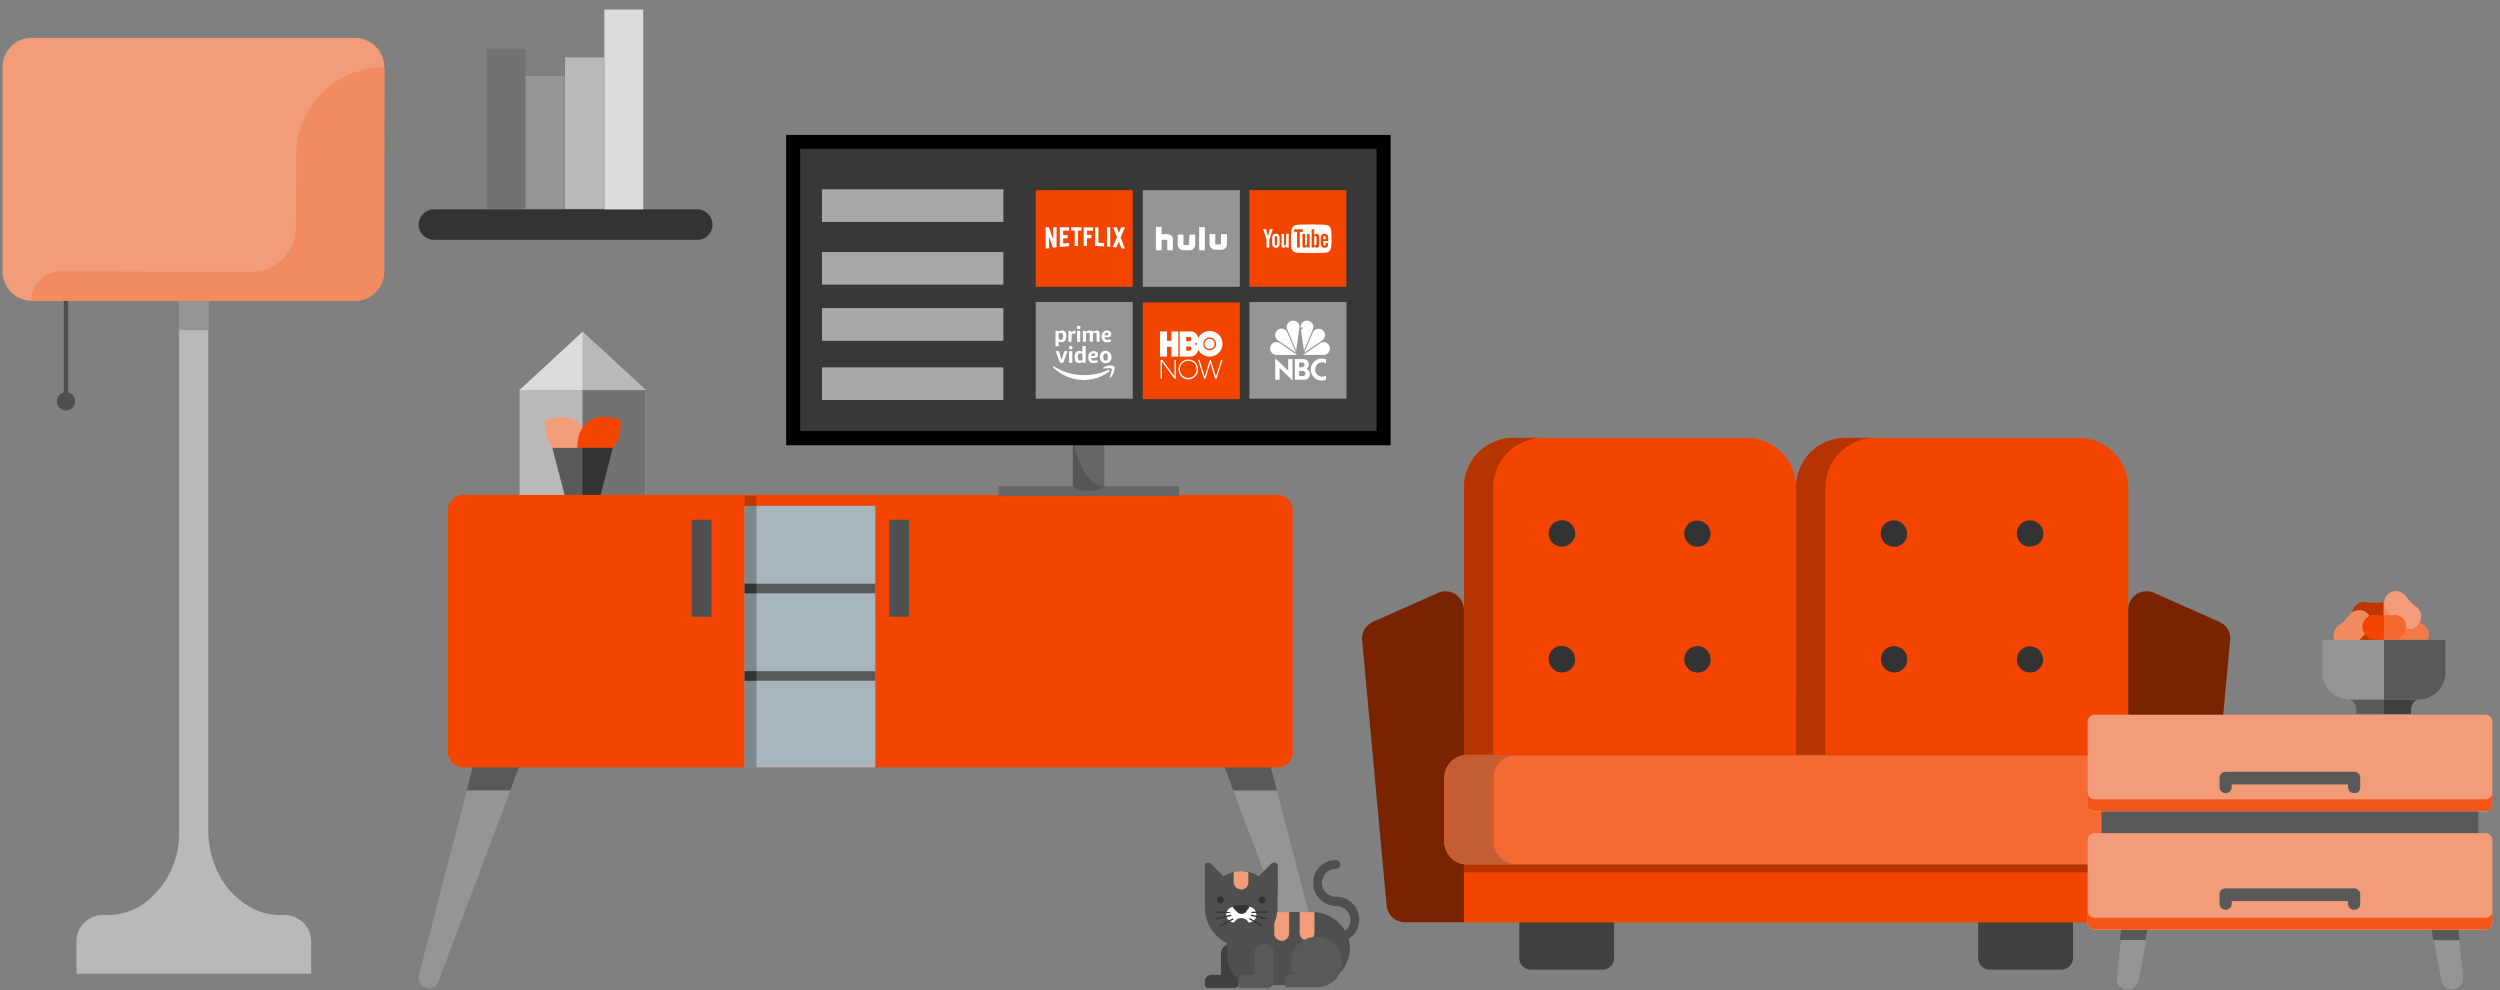 <svg xmlns="http://www.w3.org/2000/svg" width="972" height="385" viewBox="0 0 972 385">
  <rect x="0" y="0" width="972" height="385" fill="#808080" stroke="none"/>
  <title>tv-hdr</title>
  <g id="Layer_2" data-name="Layer 2">
    <g id="Layer_1-2" data-name="Layer 1">
      <path id="Path_733" data-name="Path 733" d="M202.86,295.32l-4.41,12-27.87,74a4,4,0,0,1-7.65-2.37h0l18.52-71.42,3.06-12,18.35-.17Z" style="fill: #959595"/>
      <path id="Path_734" data-name="Path 734" d="M202.86,295.32h0l-4.41,12h-17l3.06-12Z" style="fill: #595959"/>
      <path id="Path_735" data-name="Path 735" d="M512.11,383.67a4,4,0,0,1-4.75-2.37l-27.87-74-4.42-12h18.35l3.06,12L515,378.76A4.14,4.14,0,0,1,512.11,383.67Z" style="fill: #959595"/>
      <path id="Path_736" data-name="Path 736" d="M496.48,307.34h-17l-4.42-12h18.35Z" style="fill: #595959"/>
      <path id="Path_738" data-name="Path 738" d="M271,93.24H168.88a6.05,6.05,0,0,1-6.12-5.93h0v.17a6,6,0,0,1,5.91-6.09H270.83A6,6,0,0,1,277,87.22v.09h0v-.17a5.85,5.85,0,0,1-5.57,6.1H271Z" style="fill: #333"/>
      <rect id="Rectangle_281" data-name="Rectangle 281" x="189.27" y="18.94" width="15.12" height="62.11" style="fill: #727272"/>
      <rect id="Rectangle_282" data-name="Rectangle 282" x="204.39" y="29.6" width="15.12" height="51.62" style="fill: #959595"/>
      <rect id="Rectangle_283" data-name="Rectangle 283" x="219.68" y="22.32" width="15.12" height="58.9" style="fill: #b9b9b9"/>
      <rect id="Rectangle_284" data-name="Rectangle 284" x="234.98" y="3.71" width="15.12" height="77.69" style="fill: #dcdcdc"/>
      <g id="Group_150" data-name="Group 150">
        <rect id="Rectangle_294" data-name="Rectangle 294" x="24.79" y="96.97" width="1.7" height="58.22" style="fill: #4f4f4f"/>
        <ellipse id="Ellipse_61" data-name="Ellipse 61" cx="25.64" cy="156.04" rx="3.57" ry="3.55" style="fill: #4f4f4f"/>
        <path id="Path_750" data-name="Path 750" d="M109.75,355.75a24.2,24.2,0,0,1-15.29-4.91C85.62,344.58,81,333.75,81,322.92V117.11H69.65V323.43a33.78,33.78,0,0,1-10.54,25.21,24.5,24.5,0,0,1-18,7.11,10.49,10.49,0,0,0-11.37,9.53s0,.08,0,.12v13.2H121V365.91a10.43,10.43,0,0,0-10.69-10.16h0C109.92,355.58,109.75,355.75,109.75,355.75Z" style="fill: #b9b9b9"/>
        <g id="Group_147" data-name="Group 147">
          <path id="Path_751" data-name="Path 751" d="M137.78,14.72H12.38A11.37,11.37,0,0,0,1,26.06H1V105.6a11.37,11.37,0,0,0,11.38,11.34H138a11.37,11.37,0,0,0,11.39-11.33h0V26.06a11.4,11.4,0,0,0-11.46-11.34Z" style="fill: #f39c79"/>
        </g>
        <g id="Group_148" data-name="Group 148">
          <path id="Path_752" data-name="Path 752" d="M80.87,128.38H69.49V117H80.87Z" style="fill: #959595"/>
        </g>
        <g id="Group_149" data-name="Group 149">
          <path id="Path_753" data-name="Path 753" d="M115,88.58a17.09,17.09,0,0,1-17.08,17.1h-.09l-74.08-.17A11.62,11.62,0,0,0,12.2,116.85h0l125.56.17a11.64,11.64,0,0,0,11.56-11.34h0l.17-79.55h0a34.34,34.34,0,0,0-34.32,34Z" style="fill: #f38b61"/>
        </g>
      </g>
      <g id="Group_151" data-name="Group 151">
        <path id="Path_754" data-name="Path 754" d="M623,377H595.12a4.49,4.49,0,0,1-4.41-4.4v-19h36.87v19A4.53,4.53,0,0,1,623,377Z" style="fill: #404040"/>
        <path id="Path_755" data-name="Path 755" d="M801.41,377H773.54a4.49,4.49,0,0,1-4.42-4.4v-19H806v19A4.64,4.64,0,0,1,801.41,377Z" style="fill: #404040"/>
      </g>
      <path id="Path_756" data-name="Path 756" d="M846.51,303.78l-12.23,35.38-6.8,19.46H569.21l-5.78-19.46-18.35-61.61,270-12.19Z" style="fill: #f34500"/>
      <path id="Path_757" data-name="Path 757" d="M846.51,303.78l-12.23,35.38h-271l-18.35-61.61,270-12.19Z" style="fill: #b63400"/>
      <path id="Path_758" data-name="Path 758" d="M698.34,282.12V189.54A19.32,19.32,0,0,0,679,170.25H588.58a19.17,19.17,0,0,0-19.37,19V293.46H698.34Z" style="fill: #f34500"/>
      <path id="Path_759" data-name="Path 759" d="M580.59,189.54a19.32,19.32,0,0,1,19.35-19.29H588.58a19.17,19.17,0,0,0-19.37,19V293.46h11.38Z" style="fill: #b63400"/>
      <path id="Path_760" data-name="Path 760" d="M827.48,282.12V189.54a19.32,19.32,0,0,0-19.35-19.29H717.72a19.18,19.18,0,0,0-19.38,19V293.46H827.65V282.12Z" style="fill: #f34500"/>
      <path id="Path_761" data-name="Path 761" d="M709.73,189.54a19.32,19.32,0,0,1,19.35-19.29H717.72a19.18,19.18,0,0,0-19.38,19V293.46h11.39Z" style="fill: #b63400"/>
      <g id="Group_152" data-name="Group 152">
        <path id="Path_762" data-name="Path 762" d="M850.24,358.56H827.47V237a7.1,7.1,0,0,1,7.09-7.11h.22a6,6,0,0,1,2.88.68l25.15,11.17a7,7,0,0,1,4.25,7.27l-9.52,103A7.34,7.34,0,0,1,850.24,358.56Z" style="fill: #7a2300"/>
        <path id="Path_763" data-name="Path 763" d="M546.42,358.56h22.77V237a7.3,7.3,0,0,0-7.3-7.11,5.92,5.92,0,0,0-2.89.68l-25.15,11.17A7.16,7.16,0,0,0,529.6,249l9.52,103A7.12,7.12,0,0,0,546.42,358.56Z" style="fill: #7a2300"/>
      </g>
      <path id="Path_764" data-name="Path 764" d="M826.29,336.11H570.4a8.87,8.87,0,0,1-8.84-8.8V302.43a8.87,8.87,0,0,1,8.84-8.8H826.29a8.87,8.87,0,0,1,8.84,8.8v24.88A9,9,0,0,1,826.29,336.11Z" style="fill: #f56a33"/>
      <path id="Path_765" data-name="Path 765" d="M580.76,327.14V302.26a8.87,8.87,0,0,1,8.84-8.8H570.4a8.87,8.87,0,0,0-8.84,8.8v24.88a8.87,8.87,0,0,0,8.84,8.8h19.2a8.65,8.65,0,0,1-8.84-8.46Z" style="fill: #c55d33"/>
      <g id="Group_153" data-name="Group 153">
        <path id="Path_766" data-name="Path 766" d="M736.4,212.56a5.12,5.12,0,1,1,4.07-8.13,5.15,5.15,0,0,1,1,3.56A5,5,0,0,1,736.4,212.56Z" style="fill: #333"/>
        <path id="Path_767" data-name="Path 767" d="M789.24,212.56a5.1,5.1,0,0,1-4.93-3.73,5.41,5.41,0,0,1,1.7-5.41,5.34,5.34,0,0,1,7.31.84,5.14,5.14,0,0,1-.78,7.23l-.07,0a6.59,6.59,0,0,1-3.23,1Z" style="fill: #333"/>
        <path id="Path_768" data-name="Path 768" d="M736.4,261.47a5.25,5.25,0,0,1-5.1-5.25,5.43,5.43,0,0,1,1.7-3.72,5.15,5.15,0,0,1,7.28.48l0,0a4.67,4.67,0,0,1,1.19,3.89A4.9,4.9,0,0,1,736.4,261.47Z" style="fill: #333"/>
        <path id="Path_769" data-name="Path 769" d="M789.24,261.47a5.08,5.08,0,1,1,5.1-5.08v.68A5.11,5.11,0,0,1,789.24,261.47Z" style="fill: #333"/>
        <path id="Path_770" data-name="Path 770" d="M607.26,212.56a5.14,5.14,0,0,1-5.1-5.18v-.07a5,5,0,0,1,1.87-3.89,5.18,5.18,0,0,1,7.28.8l0,0a5.86,5.86,0,0,1,1.19,3.39A5.48,5.48,0,0,1,607.26,212.56Z" style="fill: #333"/>
        <path id="Path_771" data-name="Path 771" d="M659.93,212.56a5.11,5.11,0,0,1-4.92-3.73,5.39,5.39,0,0,1,1.7-5.41,5.33,5.33,0,0,1,7.3,1,5.15,5.15,0,0,1,1,3.56A5,5,0,0,1,659.93,212.56Z" style="fill: #333"/>
        <path id="Path_772" data-name="Path 772" d="M607.26,261.47a5.17,5.17,0,0,1-5.1-5.25v-.16a5.34,5.34,0,0,1,1.36-3.39,5.19,5.19,0,0,1,6-1,5.43,5.43,0,0,1,2.89,5.08A5,5,0,0,1,607.26,261.47Z" style="fill: #333"/>
        <path id="Path_773" data-name="Path 773" d="M659.93,261.47a5.14,5.14,0,0,1-5.09-5.19v-.06a5.43,5.43,0,0,1,1.7-3.72,5.16,5.16,0,0,1,7.27.47l0,0a5.59,5.59,0,0,1,1.19,4.57A4.94,4.94,0,0,1,659.93,261.47Z" style="fill: #333"/>
      </g>
      <path id="Path_774" data-name="Path 774" d="M957.64,381a4.25,4.25,0,0,1-4.86,3.56h-.07a4.3,4.3,0,0,1-3.57-3.55l-2.88-15.57-1.7-8.63h10.7l.85,8.63,1.53,14.22Z" style="fill: #959595"/>
      <path id="Path_775" data-name="Path 775" d="M956.28,365.56H946.09l-1.53-8.63h10.7Z" style="fill: #595959"/>
      <path id="Path_776" data-name="Path 776" d="M836.15,356.93l-1.7,8.63-2.89,15.57a4.52,4.52,0,0,1-3.57,3.55,4.26,4.26,0,0,1-4.92-3.48v-1.07l1.53-14.21.85-8.63,10.71-.34Z" style="fill: #959595"/>
      <g id="Group_154" data-name="Group 154">
        <path id="Path_777" data-name="Path 777" d="M825.23,356.83h10.7l-1.69,8.63h-10Z" style="fill: #595959"/>
        <rect id="Rectangle_295" data-name="Rectangle 295" x="817.07" y="309.95" width="146.47" height="21.16" style="fill: #595959"/>
      </g>
      <g id="Group_155" data-name="Group 155">
        <path id="Path_778" data-name="Path 778" d="M966.31,315.46H814.4a2.68,2.68,0,0,1-2.72-2.64V280.6a2.68,2.68,0,0,1,2.65-2.71h152a2.68,2.68,0,0,1,2.69,2.65v32.21A2.79,2.79,0,0,1,966.31,315.46Z" style="fill: #f39c79"/>
        <path id="Path_779" data-name="Path 779" d="M966.31,361.5H814.4a2.68,2.68,0,0,1-2.72-2.64V326.63a2.68,2.68,0,0,1,2.65-2.71h152a2.68,2.68,0,0,1,2.71,2.65v32.22A2.79,2.79,0,0,1,966.31,361.5Z" style="fill: #f39c79"/>
      </g>
      <g id="Group_156" data-name="Group 156">
        <path id="Path_780" data-name="Path 780" d="M969,308.07v4.57a2.68,2.68,0,0,1-2.65,2.71h-152a2.68,2.68,0,0,1-2.72-2.64v-4.64a2.68,2.68,0,0,0,2.65,2.71h152a2.6,2.6,0,0,0,2.71-2.37Z" style="fill: #f35618"/>
        <path id="Path_781" data-name="Path 781" d="M969,354.1v4.57a2.67,2.67,0,0,1-2.63,2.71h-152a2.68,2.68,0,0,1-2.72-2.64V354.1a2.68,2.68,0,0,0,2.65,2.71h152a2.6,2.6,0,0,0,2.71-2.37Z" style="fill: #f35618"/>
      </g>
      <g id="Group_157" data-name="Group 157">
        <path id="Path_782" data-name="Path 782" d="M915.28,353.7a2.32,2.32,0,0,1-2.38-2.26v-.11h0v-1H867.71v1a2.38,2.38,0,1,1-4.76,0v-3.56a2.32,2.32,0,0,1,2.27-2.37h50.06a2.32,2.32,0,0,1,2.38,2.26v.11h0v3.56a2.15,2.15,0,0,1-1.91,2.36h-.47Z" style="fill: #595959"/>
        <path id="Path_783" data-name="Path 783" d="M915.28,308.34a2.32,2.32,0,0,1-2.38-2.26V306h0v-1H867.71v1a2.38,2.38,0,1,1-4.76,0v-3.55a2.32,2.32,0,0,1,2.27-2.37h50.06a2.32,2.32,0,0,1,2.38,2.26v.11h0V306a2.15,2.15,0,0,1-1.91,2.36h-.09Z" style="fill: #595959"/>
      </g>
      <g id="Group_163" data-name="Group 163">
        <path id="Path_784" data-name="Path 784" d="M519.57,366.45a1.7,1.7,0,0,1-1.7-1.7h0a1.83,1.83,0,0,1,1.7-1.69,5.36,5.36,0,0,0,5.44-5.28v-.13a5.47,5.47,0,0,0-5.44-5.42,8.89,8.89,0,0,1-9-8.8h0a8.65,8.65,0,0,1,8.31-9h.53a1.69,1.69,0,1,1,0,3.38,5.42,5.42,0,0,0,0,10.84h0a8.89,8.89,0,0,1,.74,17.76h-.57Z" style="fill: #4f4f4f"/>
        <path id="Path_785" data-name="Path 785" d="M478.62,367a3.84,3.84,0,0,0-3.91,3.77V379H471a2.61,2.61,0,0,0-2.55,2.54h0v1.35a1.16,1.16,0,0,0,1.13,1.19h10.26a2.61,2.61,0,0,0,2.55-2.54h0V370.85A3.62,3.62,0,0,0,479,367h-.39Z" style="fill: #404040"/>
        <path id="Path_786" data-name="Path 786" d="M510.39,354.6h-33.3v16.92A11.54,11.54,0,0,0,488.64,383h21.92v-.17a14.33,14.33,0,0,0,14.28-14.21A14.56,14.56,0,0,0,510.39,354.6Z" style="fill: #4f4f4f"/>
        <path id="Path_787" data-name="Path 787" d="M495.44,354.6v8.29a2.89,2.89,0,1,0,5.78,0V354.6Z" style="fill: #f39c79"/>
        <path id="Path_788" data-name="Path 788" d="M505.3,354.6v8.29a2.89,2.89,0,0,0,5.77,0V354.6Z" style="fill: #f39c79"/>
        <path id="Path_789" data-name="Path 789" d="M511.75,364.25a9.84,9.84,0,0,0-9.85,9.81,9.36,9.36,0,0,0,1.19,4.74h-1a2.61,2.61,0,0,0-2.55,2.54h0v1.36a1.16,1.16,0,0,0,1.14,1.18h11.05a9.82,9.82,0,0,0,.63-19.63h-.61Z" style="fill: #595959"/>
        <path id="Path_790" data-name="Path 790" d="M491.53,367a3.84,3.84,0,0,0-3.91,3.77V379h-3.73a2.61,2.61,0,0,0-2.55,2.54h0v1.35a1.16,1.16,0,0,0,1.13,1.19h10.25a2.61,2.61,0,0,0,2.55-2.54h0V370.85a3.63,3.63,0,0,0-3.33-3.89h-.07Z" style="fill: #595959"/>
        <path id="Path_791" data-name="Path 791" d="M496.8,343.26v-6.6a1.3,1.3,0,0,0-1.19-1.35h-.17a2.37,2.37,0,0,0-1,.33l-5.1,5.08a12.37,12.37,0,0,0-13.59,0l-5.1-5.08a.75.75,0,0,0-.85-.17,1.13,1.13,0,0,0-1.34.87,1.15,1.15,0,0,0,0,.32v16.25c0,7.78,6.29,15.06,14.11,15.06s14.1-7.28,14.1-15.06l.17-9.65Z" style="fill: #4f4f4f"/>
        <path id="Path_792" data-name="Path 792" d="M485.41,352.57h-5.6a3,3,0,0,0,0,6.09h0a3.14,3.14,0,0,1,4.24-1.35h0a2.55,2.55,0,0,1,1.35,1.35,3,3,0,0,0,3.06-2.94v-.23A3,3,0,0,0,485.41,352.57Z" style="fill: #fff"/>
        <ellipse id="Ellipse_62" data-name="Ellipse 62" cx="474.54" cy="349.86" rx="1.36" ry="1.35" style="fill: #333"/>
        <ellipse id="Ellipse_63" data-name="Ellipse 63" cx="490.68" cy="349.86" rx="1.36" ry="1.35" style="fill: #333"/>
        <path id="Path_793" data-name="Path 793" d="M484.4,354.6a2.37,2.37,0,0,1-3.23.17l-.17-.17-1-1c-1-1-.68-1.69.68-1.69h3.74c1.18,0,1.69.85.68,1.69Z" style="fill: #333"/>
        <g id="Group_160" data-name="Group 160">
          <path id="Path_794" data-name="Path 794" d="M473,357.49c-.17,0-.17,0-.34-.17,0-.17,0-.34.17-.34l5.61-1.35c.17,0,.34,0,.34.17s0,.34-.17.34Z" style="fill: #333"/>
          <path id="Path_795" data-name="Path 795" d="M474.54,360.2c-.17,0-.17,0-.34-.17s0-.34.17-.34l4.76-2.54c.17-.17.34,0,.34.17.17.17,0,.34-.17.34Z" style="fill: #333"/>
          <path id="Path_796" data-name="Path 796" d="M478.28,355h0l-5.61-.17a.37.37,0,0,1-.34-.34c0-.16.17-.16.17-.16l5.61.33c.17,0,.34.17.17.34Z" style="fill: #333"/>
        </g>
        <g id="Group_161" data-name="Group 161">
          <path id="Path_797" data-name="Path 797" d="M492.14,357.49h0l-5.61-1.35c-.17,0-.34-.17-.17-.34,0-.17.17-.34.34-.17l5.61,1.35c0,.17.17.34-.17.51Z" style="fill: #333"/>
          <path id="Path_798" data-name="Path 798" d="M490.61,360.2h0l-4.76-2.71c-.17-.17-.17-.17-.17-.34s.17-.17.34-.17l4.59,2.71a.61.61,0,0,1,.17.34Z" style="fill: #333"/>
          <path id="Path_799" data-name="Path 799" d="M486.87,355c-.17,0-.34,0-.34-.17a.61.61,0,0,1,.17-.34h0l5.78-.16c.17,0,.34.16.17.33a.18.18,0,0,1-.17.17h0Z" style="fill: #333"/>
        </g>
        <path id="Path_800" data-name="Path 800" d="M482.53,338.69a16.52,16.52,0,0,0-2.89.34v3.89a2.86,2.86,0,0,0,2.84,2.88h0a2.73,2.73,0,0,0,2.88-2.56v-4A7.88,7.88,0,0,0,482.53,338.69Z" style="fill: #f39c79"/>
      </g>
      <g id="Group_164" data-name="Group 164">
        <path id="Path_801" data-name="Path 801" d="M915.63,249.64a4.64,4.64,0,0,1-1.35-3.22v-.17A4.24,4.24,0,0,1,916,242.7a3.65,3.65,0,0,1,3.57-1,38.86,38.86,0,0,0,6.29.17,4.84,4.84,0,0,1,3.74,1,5.43,5.43,0,0,1,1.7,3.55,4.73,4.73,0,0,1-3.91,4.57,26.66,26.66,0,0,1-9,0A4.67,4.67,0,0,1,915.63,249.64Z" style="fill: #bf3600"/>
        <path id="Path_802" data-name="Path 802" d="M922.94,243.71a36.22,36.22,0,0,1-4.42-.34,4.73,4.73,0,0,1-3.91-4.74h0a4.25,4.25,0,0,1,1.7-3.55,4.33,4.33,0,0,1,3.57-1,26,26,0,0,0,6.29.17,4.59,4.59,0,0,1,3.57,1.19,5.43,5.43,0,0,1,1.7,3.55,4.73,4.73,0,0,1-3.91,4.57C925.83,243.54,924.47,243.71,922.94,243.71Z" style="fill: #bf3600"/>
      </g>
      <path id="Path_803" data-name="Path 803" d="M929.6,235.41a6.15,6.15,0,0,0-2.89-1.19v9.31a.64.64,0,0,0,.51-.17,4.73,4.73,0,0,0,3.91-4.57A3.63,3.63,0,0,0,929.6,235.41Z" style="fill: #f38b61"/>
      <path id="Path_804" data-name="Path 804" d="M937.42,277.55H916.18v-1.69a4.2,4.2,0,0,0-4.17-4.23h-.08v-2.88H941.5v2.88a4.2,4.2,0,0,0-4.25,4.15v.08Z" style="fill: #595959"/>
      <path id="Path_805" data-name="Path 805" d="M926.88,277.55h10.54v-1.69a4.2,4.2,0,0,1,4.17-4.23h.08v-2.88H926.88v8.8Z" style="fill: #404040"/>
      <path id="Path_806" data-name="Path 806" d="M911.93,251.65a4.62,4.62,0,0,1-3.23-1.35h0a4.14,4.14,0,0,1-1.36-3.55,5,5,0,0,1,1.7-3.39,22.27,22.27,0,0,0,4.59-4.4,4.48,4.48,0,0,1,3.4-1.69,4.17,4.17,0,0,1,3.57,1.35,4.84,4.84,0,0,1,.34,6.1,27.68,27.68,0,0,1-6.29,6.26A8,8,0,0,1,911.93,251.65Z" style="fill: #f38b61"/>
      <path id="Path_807" data-name="Path 807" d="M935.89,251.65a36.36,36.36,0,0,1-4.42-.33,4.73,4.73,0,0,1-3.91-4.57v-.17a4.26,4.26,0,0,1,1.7-3.56,3.65,3.65,0,0,1,3.57-1,38.86,38.86,0,0,0,6.29.17,4.52,4.52,0,0,1,3.57,1,5.43,5.43,0,0,1,1.7,3.56,4.73,4.73,0,0,1-3.91,4.57A44.06,44.06,0,0,1,935.89,251.65Z" style="fill: #f37949"/>
      <path id="Path_808" data-name="Path 808" d="M936.91,244.55a4.17,4.17,0,0,1-2.72-1,27.48,27.48,0,0,1-6.29-6.26,4.84,4.84,0,0,1,.34-6.09h0a4.18,4.18,0,0,1,3.57-1.36,5.07,5.07,0,0,1,3.4,1.69,22.27,22.27,0,0,0,4.42,4.57,4.42,4.42,0,0,1,1.7,3.39A4.14,4.14,0,0,1,940,243,3.43,3.43,0,0,1,936.91,244.55Z" style="fill: #f39c79"/>
      <path id="Path_811" data-name="Path 811" d="M926.88,248.78a36.06,36.06,0,0,1-4.41-.34,4.73,4.73,0,0,1-3.91-4.57v-.17a4.22,4.22,0,0,1,1.7-3.55,3.65,3.65,0,0,1,3.57-1,38.77,38.77,0,0,0,6.28.17,4.52,4.52,0,0,1,3.57,1,5.43,5.43,0,0,1,1.7,3.56,4.73,4.73,0,0,1-3.91,4.57A44.06,44.06,0,0,1,926.88,248.78Z" style="fill: #f34500"/>
      <path id="Path_812" data-name="Path 812" d="M934,240.31a4.41,4.41,0,0,0-3.74-1.18,22.72,22.72,0,0,1-3.4.17V249a41.32,41.32,0,0,0,4.59-.34,4.75,4.75,0,0,0,4.08-4.74A4.12,4.12,0,0,0,934,240.31Z" style="fill: #f36831"/>
      <path id="Path_401" data-name="Path 401" d="M496.82,298.37H179.92a5.93,5.93,0,0,1-5.77-5.76V198.17a5.94,5.94,0,0,1,5.77-5.75h316.9a5.93,5.93,0,0,1,5.78,5.75v94.44a5.72,5.72,0,0,1-5.68,5.76Z" style="fill: #f34500"/>
      <rect id="Rectangle_236" data-name="Rectangle 236" x="289.52" y="196.65" width="50.81" height="101.72" style="fill: #a7b5bd"/>
      <rect id="Rectangle_237" data-name="Rectangle 237" x="345.76" y="202.06" width="7.65" height="37.74" style="fill: #4f4f4f"/>
      <rect id="Rectangle_238" data-name="Rectangle 238" x="268.96" y="202.06" width="7.65" height="37.74" style="fill: #4f4f4f"/>
      <rect id="Rectangle_239" data-name="Rectangle 239" x="289.52" y="192.76" width="4.59" height="4.06" style="fill: #bf3600"/>
      <rect id="Rectangle_240" data-name="Rectangle 240" x="289.52" y="196.65" width="4.59" height="102.06" style="fill: #7d888e"/>
      <rect id="Rectangle_241" data-name="Rectangle 241" x="289.52" y="260.96" width="50.81" height="3.72" style="fill: #595959"/>
      <path id="Path_402" data-name="Path 402" d="M226.48,148.58,202,151.46v41h49v-41Z" style="fill: #b9b9b9"/>
      <path id="Path_403" data-name="Path 403" d="M226.48,148.58v43.84H251v-41Z" style="fill: #727272"/>
      <path id="Path_404" data-name="Path 404" d="M226.48,129,202,151.63h49Z" style="fill: #dcdcdc"/>
      <path id="Path_405" data-name="Path 405" d="M226.48,129v22.68H251Z" style="fill: #b9b9b9"/>
      <path id="Path_406" data-name="Path 406" d="M228.18,170.58a10.53,10.53,0,0,0-3.74-6.6,10.26,10.26,0,0,0-7.3-1.69,15.72,15.72,0,0,0-3.91.68l-1.36.51V165a14.24,14.24,0,0,0,.51,3.89,10.46,10.46,0,0,0,3.74,6.6,10,10,0,0,0,6.11,1.86h1.19a30.42,30.42,0,0,0,3.91-.67l1.36-.51v-1.52C228.52,173.12,228.35,171.77,228.18,170.58Z" style="fill: #f39c79"/>
      <path id="Path_407" data-name="Path 407" d="M241.26,164.83v-1.52l-1.35-.51a27.09,27.09,0,0,0-3.91-.68,9.7,9.7,0,0,0-11,7.62,1,1,0,0,1-.17.68,15,15,0,0,0-.34,3.89v1.52l1.36.51a27.09,27.09,0,0,0,3.91.68H231a8.78,8.78,0,0,0,6.12-1.87,10.43,10.43,0,0,0,3.73-6.6A9.39,9.39,0,0,0,241.26,164.83Z" style="fill: #f34500"/>
      <path id="Path_408" data-name="Path 408" d="M214.76,174.14l4.75,18.28h13.94l4.76-18.28Z" style="fill: #595959"/>
      <path id="Path_409" data-name="Path 409" d="M226.48,174.14v18.28h7l4.76-18.28Z" style="fill: #333"/>
      <rect id="Rectangle_243" data-name="Rectangle 243" x="289.52" y="226.94" width="50.81" height="3.72" style="fill: #595959"/>
      <rect id="Rectangle_244" data-name="Rectangle 244" x="289.52" y="226.94" width="4.59" height="3.72" style="fill: #333"/>
      <rect id="Rectangle_245" data-name="Rectangle 245" x="289.52" y="260.96" width="4.59" height="3.72" style="fill: #333"/>
      <path id="Path_809" data-name="Path 809" d="M940,272H913.63a10.63,10.63,0,0,1-10.7-10.56V248.78h47.91V261.3A10.77,10.77,0,0,1,940,272Z" style="fill: #959595"/>
      <path id="Path_810" data-name="Path 810" d="M926.88,248.78V272h13.26a10.63,10.63,0,0,0,10.7-10.56V248.78Z" style="fill: #595959"/>
      <rect id="Rectangle_266" data-name="Rectangle 266" x="310.42" y="56.51" width="226.33" height="112.55" style="fill: #383838"/>
      <path id="Path_676" data-name="Path 676" d="M429.36,189V168.72H417.13V189H388.24v3.9h70.18V189Z" style="fill: #666"/>
      <path id="Path_677" data-name="Path 677" d="M417.13,170.08v18.61s1.36,2.2,6.12,2.2,6.11-2,6.11-2S420.87,190.56,417.13,170.08Z" style="fill: #555"/>
      <path id="Path_678" data-name="Path 678" d="M540.83,173.12H305.66V52.45h235V173.12ZM311.1,167.54H535.22V57.86H311.1Z"/>
      <rect id="Rectangle_267" data-name="Rectangle 267" x="319.6" y="73.6" width="70.52" height="12.69" style="fill: #a8a8a8"/>
      <rect id="Rectangle_268" data-name="Rectangle 268" x="319.6" y="97.98" width="70.52" height="12.69" style="fill: #a8a8a8"/>
      <rect id="Rectangle_269" data-name="Rectangle 269" x="319.6" y="119.81" width="70.52" height="12.69" style="fill: #a8a8a8"/>
      <rect id="Rectangle_270" data-name="Rectangle 270" x="319.6" y="142.83" width="70.52" height="12.69" style="fill: #a8a8a8"/>
      <rect id="Rectangle_271" data-name="Rectangle 271" x="402.69" y="117.44" width="37.72" height="37.57" style="fill: #959595"/>
      <rect id="Rectangle_272" data-name="Rectangle 272" x="444.32" y="117.61" width="37.72" height="37.57" style="fill: #f34500"/>
      <rect id="Rectangle_273" data-name="Rectangle 273" x="485.78" y="117.44" width="37.72" height="37.57" style="fill: #959595"/>
      <rect id="Rectangle_274" data-name="Rectangle 274" x="444.32" y="73.94" width="37.72" height="37.57" style="fill: #959595"/>
      <rect id="Rectangle_276" data-name="Rectangle 276" x="402.69" y="73.94" width="37.72" height="37.57" style="fill: #f34500"/>
      <rect id="Rectangle_276-2" data-name="Rectangle 276-2" x="485.74" y="73.94" width="37.72" height="37.57" style="fill: #f34500"/>
      <path id="Path_718" data-name="Path 718" d="M466.24,97.3h2.21v-9h-2.21Zm-3.91-2.54a.44.44,0,0,1-.38.51.29.29,0,0,1-.13,0h-1.19a.44.44,0,0,1-.51-.38.29.29,0,0,1,0-.13h0V91.21h-2.21v3.72a2.24,2.24,0,0,0,2,2.37h2.55a2.11,2.11,0,0,0,2.21-2V91.21H462.5A22.17,22.17,0,0,0,462.33,94.76ZM474.73,91v3.55a.44.44,0,0,1-.38.51H473a.44.44,0,0,1-.51-.38.29.29,0,0,1,0-.13h0V91h-2.21v3.72a2.24,2.24,0,0,0,2,2.37h2.55a2.11,2.11,0,0,0,2.21-2V91Zm-21.07,0H452.3c-.34,0-.51,0-.68.17v-3h-2.21V97.3h2.21V93.75a.44.44,0,0,1,.38-.51h1.32a.44.44,0,0,1,.51.38.29.29,0,0,1,0,.13h0V97.3H456V93.24c.17-1.53-1-2.2-2.38-2.2Z" style="fill: #fff"/>
      <rect x="1" y="1" width="970" height="383" style="fill: none"/>
      <path d="M410.79,96.13c-.46.08-.93.1-1.42.17L407.88,92v4.54a9.33,9.33,0,0,0-1.32.17V88.35h1.23l1.69,4.72V88.35h1.31Zm2.56-4.74h1.74v1.3h-1.74v1.94c.77,0,1.53-.12,2.3-.14v1.25l-3.6.28V88.35h3.6v1.3h-2.3Zm7.14-1.74h-1.35v6h-1.3v-6h-1.35v-1.3h4Zm2.11,1.65h1.78v1.3H422.6v3h-1.27V88.4H425v1.3h-2.4Zm4.47,3.11c.74,0,1.49.08,2.21.12v1.28c-1.16-.07-2.32-.14-3.51-.17V88.35h1.3v6.06Zm3.31,1.49a5.57,5.57,0,0,1,1.28.1V88.35h-1.28Zm7-7.55-1.65,4,1.65,4.36c-.49-.06-1-.15-1.47-.23L435,94l-1,2.23c-.48-.08-.93-.1-1.4-.17l1.67-3.81-1.51-3.9h1.4l.85,2.18.91-2.18Z" style="fill: #fff"/>
      <g id="g4">
        <path id="path3115" d="M496.58,128.43a2.53,2.53,0,0,0,.42,4l6.93,4.75-3.36-7.7a2.44,2.44,0,0,0-4-1.06" style="fill: #fff"/>
        <path id="path3117" d="M502.54,124.69a2.47,2.47,0,0,0-2.24,2.68,2.3,2.3,0,0,0,.18.73l3.47,8.2,1.22-8.62a2.44,2.44,0,0,0-2.63-3" style="fill: #fff"/>
        <path id="path3119" d="M505.72,127.35h.65s.35,0,.4.17c-.26.21-1,.23-.87,1.36l1.1,7.42,3.45-8.22a2.51,2.51,0,0,0-1.4-3.25,2.67,2.67,0,0,0-.69-.16h-.19a2.44,2.44,0,0,0-2.47,2.41,2.62,2.62,0,0,0,0,.28" style="fill: #fff"/>
        <path id="path3121" d="M510.32,129.56l-3.26,7.61,6.92-4.78a2.47,2.47,0,1,0-3.66-2.83" style="fill: #fff"/>
        <path id="path3123" d="M513.21,133.47,506.7,138h8a2.46,2.46,0,0,0,2.36-2.56,2.34,2.34,0,0,0-.13-.69,2.49,2.49,0,0,0-2.32-1.74,2.56,2.56,0,0,0-1.41.45" style="fill: #fff"/>
        <path id="path3125" d="M496.39,138h7.89l-6.51-4.54a2.46,2.46,0,0,0-3.44.51,2.27,2.27,0,0,0-.36.69,2.53,2.53,0,0,0,1.59,3.21,2.62,2.62,0,0,0,.83.13" style="fill: #fff"/>
        <path id="path3127" d="M505.13,144.23h1.47a1,1,0,0,1,.93,1,1.06,1.06,0,0,1-1,1h-1.44v-2.06m0-3.24h1.2a.91.91,0,0,1,.9.89,1,1,0,0,1-.84,1h-1.26V141m-1.65-1.35v8h3.88a2.18,2.18,0,0,0,2-2.13,2.3,2.3,0,0,0-1.34-2.13,2,2,0,0,0,.91-1.75,2.06,2.06,0,0,0-2-2h-3.43" style="fill: #fff"/>
        <polygon id="polygon3129" points="497.5 147.64 497.5 143.03 502.54 147.94 502.54 139.64 500.85 139.64 500.85 144.13 495.81 139.31 495.81 147.64 497.5 147.64" style="fill: #fff"/>
        <path id="path3131" d="M509.63,143.55a4.28,4.28,0,0,0,4.14,4.42h.06a4.68,4.68,0,0,0,1.74-.33V146a2.91,2.91,0,0,1-1.52.43,2.68,2.68,0,0,1-2.7-2.66c0-.09,0-.19,0-.29a2.74,2.74,0,0,1,2.72-2.61,2.65,2.65,0,0,1,1.49.46v-1.59a4.31,4.31,0,0,0-5.94,3.8" style="fill: #fff"/>
      </g>
      <g>
        <path d="M517.59,89.66A3.38,3.38,0,0,0,517,88.1a2.22,2.22,0,0,0-1.59-.67c-2.22-.16-5.55-.16-5.55-.16h0s-3.33,0-5.55.16a2.22,2.22,0,0,0-1.59.67,3.29,3.29,0,0,0-.63,1.56,24.26,24.26,0,0,0-.16,2.56v1.19A24.89,24.89,0,0,0,502,96a3.33,3.33,0,0,0,.63,1.57,2.62,2.62,0,0,0,1.75.67c1.27.12,5.39.16,5.39.16s3.34,0,5.56-.16a2.3,2.3,0,0,0,1.59-.67,3.43,3.43,0,0,0,.63-1.57,24.26,24.26,0,0,0,.16-2.56V92.22a24.26,24.26,0,0,0-.16-2.56" style="fill: #fff"/>
        <g>
          <path d="M501.06,96.25h-1v-.58a1.5,1.5,0,0,1-1.06.66.63.63,0,0,1-.63-.41,2.06,2.06,0,0,1-.12-.78V90.89h1v4.35a.19.19,0,0,0,.22.21,1,1,0,0,0,.58-.47V90.89h1Z" style="fill: #fff"/>
          <path d="M496.49,94.66c.05.53-.11.79-.43.79s-.47-.26-.42-.79V92.53c-.05-.53.11-.78.42-.78s.48.25.43.78Zm1-2a2.1,2.1,0,0,0-.32-1.27,1.32,1.32,0,0,0-1.12-.52,1.27,1.27,0,0,0-1.11.52,2.13,2.13,0,0,0-.32,1.28v1.9a1.91,1.91,0,0,0,.31,1.23,1.37,1.37,0,0,0,1.12.56,1.41,1.41,0,0,0,1.14-.56,2,2,0,0,0,.3-1.23Z" style="fill: #fff"/>
          <path d="M493.51,93.33v2.92h-1.06V93.33s-1.1-3.58-1.33-4.25h1.12l.74,2.8.75-2.8h1.11Z" style="fill: #fff"/>
        </g>
        <g>
          <path d="M514.5,92.37c0-.49.14-.63.46-.63s.45.15.45.64V93h-.91Zm1.92,1.39V92.67a2.1,2.1,0,0,0-.31-1.25,1.38,1.38,0,0,0-1.14-.56,1.4,1.4,0,0,0-1.15.56,2.11,2.11,0,0,0-.33,1.27v1.86a2,2,0,0,0,.34,1.23,1.38,1.38,0,0,0,1.16.54,1.36,1.36,0,0,0,1.17-.57,1.52,1.52,0,0,0,.22-.58q0-.32,0-.63v-.15h-1v.67a.41.41,0,0,1-.43.39h0c-.33,0-.47-.25-.47-.74v-.95Z" style="fill: #f34500"/>
          <path d="M511.85,94.71c0,.53-.13.74-.41.74a.71.71,0,0,1-.5-.25V92a.79.79,0,0,1,.5-.24c.28,0,.41.16.41.69Zm.11-3.85a1.36,1.36,0,0,0-1,.6V89.14h-1v7.11H511v-.53a1.45,1.45,0,0,0,1,.6.79.79,0,0,0,.79-.6,4.2,4.2,0,0,0,.11-1.06V92.53a3.76,3.76,0,0,0-.13-1,.79.79,0,0,0-.77-.62" style="fill: #f34500"/>
          <path d="M509.19,96.25h-1v-.58a1.5,1.5,0,0,1-1.06.66.63.63,0,0,1-.63-.41,2.06,2.06,0,0,1-.12-.78v-4.2h1v4.3a.19.19,0,0,0,.22.21,1,1,0,0,0,.58-.47V91h1Z" style="fill: #f34500"/>
          <path d="M505.36,96.25H504.3V90.14h-1.11v-1h3.34v1h-1.17Z" style="fill: #f34500"/>
        </g>
      </g>
      <g>
        <path d="M462,139.8a3.68,3.68,0,0,0-3.78,3.58v.13a3.78,3.78,0,1,0,7.55.39,2.54,2.54,0,0,0,0-.39,3.64,3.64,0,0,0-3.57-3.71Zm0,7.14a3.29,3.29,0,0,1-3.24-3.34v-.08a3.24,3.24,0,1,1,6.48,0,3.31,3.31,0,0,1-3.18,3.42Z" style="fill: #fff"/>
        <polygon points="474.79 139.93 472.74 146.38 470.76 140 470.74 139.93 470.37 139.93 468.41 146.38 466.36 139.99 466.34 139.93 465.8 139.93 468.12 147.22 468.69 147.22 470.56 141.09 472.43 147.22 472.99 147.22 475.32 139.93 474.79 139.93" style="fill: #fff"/>
        <polygon points="456.65 146.38 451.91 139.94 451.22 139.94 451.22 147.23 451.73 147.23 451.73 140.57 456.61 147.23 457.16 147.23 457.16 139.94 456.65 139.94 456.65 146.38" style="fill: #fff"/>
        <polygon points="458.12 138.65 455.47 138.65 455.47 134.86 453.74 134.86 453.74 138.65 451.02 138.65 451.01 128.88 453.75 128.88 453.75 132.51 455.47 132.51 455.47 128.88 458.13 128.88 458.13 138.65 458.12 138.65" style="fill: #fff"/>
        <circle cx="470.29" cy="133.69" r="1.95" style="fill: #fff"/>
        <path d="M470.29,128.71a4.93,4.93,0,0,0-4.48,2.82,2.85,2.85,0,0,0-2.61-2.66h-4.53v9.77h4.23a3,3,0,0,0,2.92-2.74,5,5,0,0,0,9.47-2.21,4.94,4.94,0,0,0-4.9-5Zm-7.74,7.66H461.2v-1.66h1.35a.84.84,0,0,1,0,1.65Zm0-3.67h-1.34V131h1.34a.84.84,0,0,1,0,1.65Zm1.79,1a2.21,2.21,0,0,0,1-.61,4.43,4.43,0,0,0,0,1.36,2,2,0,0,0-1-.77Zm6,2.49a2.49,2.49,0,1,1,2.48-2.5h0a2.48,2.48,0,0,1-2.51,2.47h0Z" style="fill: #fff"/>
      </g>
      <g>
        <path d="M421.58,147.74A17.14,17.14,0,0,1,409.63,143a.92.92,0,0,1-.23-.25.3.3,0,0,1,0-.26.27.27,0,0,1,.26-.05,3.46,3.46,0,0,1,.6.32,22.28,22.28,0,0,0,12.35,3.07,21.74,21.74,0,0,0,7.81-1.82c.29-.12.66-.44.9,0s-.21.56-.46.74a16,16,0,0,1-7.6,2.86C422.63,147.7,422,147.72,421.58,147.74Z" style="fill: #fff"/>
        <path d="M420.85,136.77v-1.7c0-.55.12-.59.55-.54h.71v6.54c-.44-.1-.94.26-1.2-.29a5.16,5.16,0,0,1-1,.35,1.65,1.65,0,0,1-2-1.23s0-.07,0-.1a4.81,4.81,0,0,1,0-2,1.77,1.77,0,0,1,2.09-1.36,1.72,1.72,0,0,1,.49.19Zm0,2v-.93a.45.45,0,0,0-.1-.3,1.1,1.1,0,0,0-1.47.24,2.27,2.27,0,0,0,0,1.94c.18.4.61.51,1.14.41s.47-.41.45-.77a3.37,3.37,0,0,1,0-.56Z" style="fill: #fff"/>
        <path d="M427.67,138.83a2.18,2.18,0,0,1,1.88-2.44,2.14,2.14,0,0,1,1.12.15,1.42,1.42,0,0,1,.36.14,2.7,2.7,0,0,1,.77,3.54,2.35,2.35,0,0,1-3.2.62A2.26,2.26,0,0,1,427.67,138.83Zm1.26,0a7.73,7.73,0,0,0,.16.81.76.76,0,0,0,.77.57.71.71,0,0,0,.8-.57,6.35,6.35,0,0,0,0-1.63.73.73,0,0,0-.79-.59.79.79,0,0,0-.8.59,7.39,7.39,0,0,0-.14.82Z" style="fill: #fff"/>
        <path d="M426.72,140.07c.16.7.1.84-.55,1a5.23,5.23,0,0,1-1.31.09,1.71,1.71,0,0,1-1.69-1.49,4.4,4.4,0,0,1,.06-1.77,2.12,2.12,0,0,1,2.71-1.29l.29.13a1.29,1.29,0,0,1,.67,1.35,1.06,1.06,0,0,1-.91,1c-.57.11-1.15.11-1.74.17-.05.54.25.9.89.92A13.82,13.82,0,0,0,426.72,140.07Zm-2.47-1.68a5.43,5.43,0,0,0,1.14,0,.6.6,0,0,0,.39-.45.69.69,0,0,0-.38-.52c-.58-.26-1.07.16-1.15,1Z" style="fill: #fff"/>
        <path d="M412.82,139.74c.24-.82.49-1.64.73-2.47s.66-1,1.5-.59c-.28.72-.55,1.45-.82,2.17s-.51,1.27-.73,1.92c-.11.31-.34.32-.59.29s-.69.17-.85-.26c-.52-1.33-1-2.67-1.52-4v-.24a5.57,5.57,0,0,1,1,0c.13,0,.27.25.33.42.28.91.54,1.84.81,2.76Z" style="fill: #fff"/>
        <path d="M428.81,143.12a3.31,3.31,0,0,1,.44-.39,4.89,4.89,0,0,1,3.59-.48.6.6,0,0,1,.54.64s0,0,0,.05a5.89,5.89,0,0,1-1.27,3.51,4.56,4.56,0,0,1-.5.48l-.14-.07a1,1,0,0,1,.08-.47c.22-.79.49-1.58.66-2.38.12-.59,0-.81-.64-.84s-1.49.05-2.24.07h-.45Z" style="fill: #fff"/>
        <path d="M416.92,138.81v1.86c0,.28-.07.43-.38.4h-.05c-1,0-.84.06-.85-.82V137c0-.35.09-.53.47-.49a1.62,1.62,0,0,0,.44,0c.31,0,.39.12.38.4C416.91,137.57,416.92,138.19,416.92,138.81Z" style="fill: #fff"/>
        <g>
          <path d="M422.18,129c1.26-.68,1.87-.68,2.5-.1a15.55,15.55,0,0,1,1.8-.38,1,1,0,0,1,1.07.9c.05,1.15,0,2.3,0,3.44h-.11c-1,.16-1.09.11-1.09-.91V130c0-.48-.18-.65-.6-.65-.62,0-.82.16-.82.66v2.34c0,.34-.08.5-.47.5-.78,0-.78,0-.78-.78v-2c0-.53-.16-.68-.62-.67-.62,0-.81.19-.81.68v2.72l-.13.07c-1,.16-1.1.11-1.1-.9V129.3c0-.23-.18-.6.21-.67S422,128.46,422.18,129Z" style="fill: #fff"/>
          <path d="M411.5,128.93a6.09,6.09,0,0,1,1-.39,1.61,1.61,0,0,1,2,1.14l0,.13a4.34,4.34,0,0,1,0,1.83,1.71,1.71,0,0,1-2,1.39,2,2,0,0,1-.57-.21l-.3-.14v1.63c0,.29-.1.41-.39.38h-.37c-.37.05-.49-.1-.48-.47v-4.91c0-.23-.17-.6.21-.67S411.35,128.46,411.5,128.93Zm1.85,1.95c0-1.24-.61-1.73-1.49-1.33a.53.53,0,0,0-.26.36v1.73a.41.41,0,0,0,.14.31,1,1,0,0,0,1.39-.26,1,1,0,0,0,.15-.33c0-.2.05-.36.07-.48Z" style="fill: #fff"/>
          <path d="M429.38,131.12c.48,1.52,1.59.89,2.49.87.2.65.13.82-.48.95a4.94,4.94,0,0,1-1.15.12,1.76,1.76,0,0,1-1.77-1.21,2.67,2.67,0,0,1,.39-2.69,2.08,2.08,0,0,1,2.22-.57,1.29,1.29,0,0,1,1,1.37,1.21,1.21,0,0,1-1.15,1.15A13.36,13.36,0,0,1,429.38,131.12Zm.1-.74h1a.45.45,0,0,0,.45-.45v-.05a.5.5,0,0,0-.48-.52h0c-.53-.08-.93.29-1,1Z" style="fill: #fff"/>
          <path d="M416.57,129.25a1.6,1.6,0,0,1,1.56-.61,2.73,2.73,0,0,1,.05.4c0,.75,0,.73-.64.68h-.33c-.39,0-.63.17-.59.66.06.7,0,1.4,0,2.1,0,.32-.08.45-.41.44-1,0-.81.05-.82-.78v-3c0-.22-.08-.52.3-.51s.72-.15.8.38A.81.81,0,0,1,416.57,129.25Z" style="fill: #fff"/>
          <path d="M418.77,130.78v-1.73c0-.31.08-.47.42-.43h.42c.27,0,.4.07.39.37v3.59c0,.26-.09.35-.35.36-.88.05-.88.05-.88-.81Z" style="fill: #fff"/>
          <path d="M420.09,127.31a.64.64,0,0,1-.64.64h-.07a.63.63,0,0,1-.7-.55v-.13a.64.64,0,0,1,.67-.62h.06a.65.65,0,0,1,.68.6Z" style="fill: #fff"/>
        </g>
        <path d="M417,135.15a.66.66,0,0,1-.62.7h-.08a.69.69,0,1,1,0-1.38A.7.7,0,0,1,417,135.15Z" style="fill: #fff"/>
      </g>
      <rect width="972" height="385" style="fill: none"/>
    </g>
  </g>
</svg>
